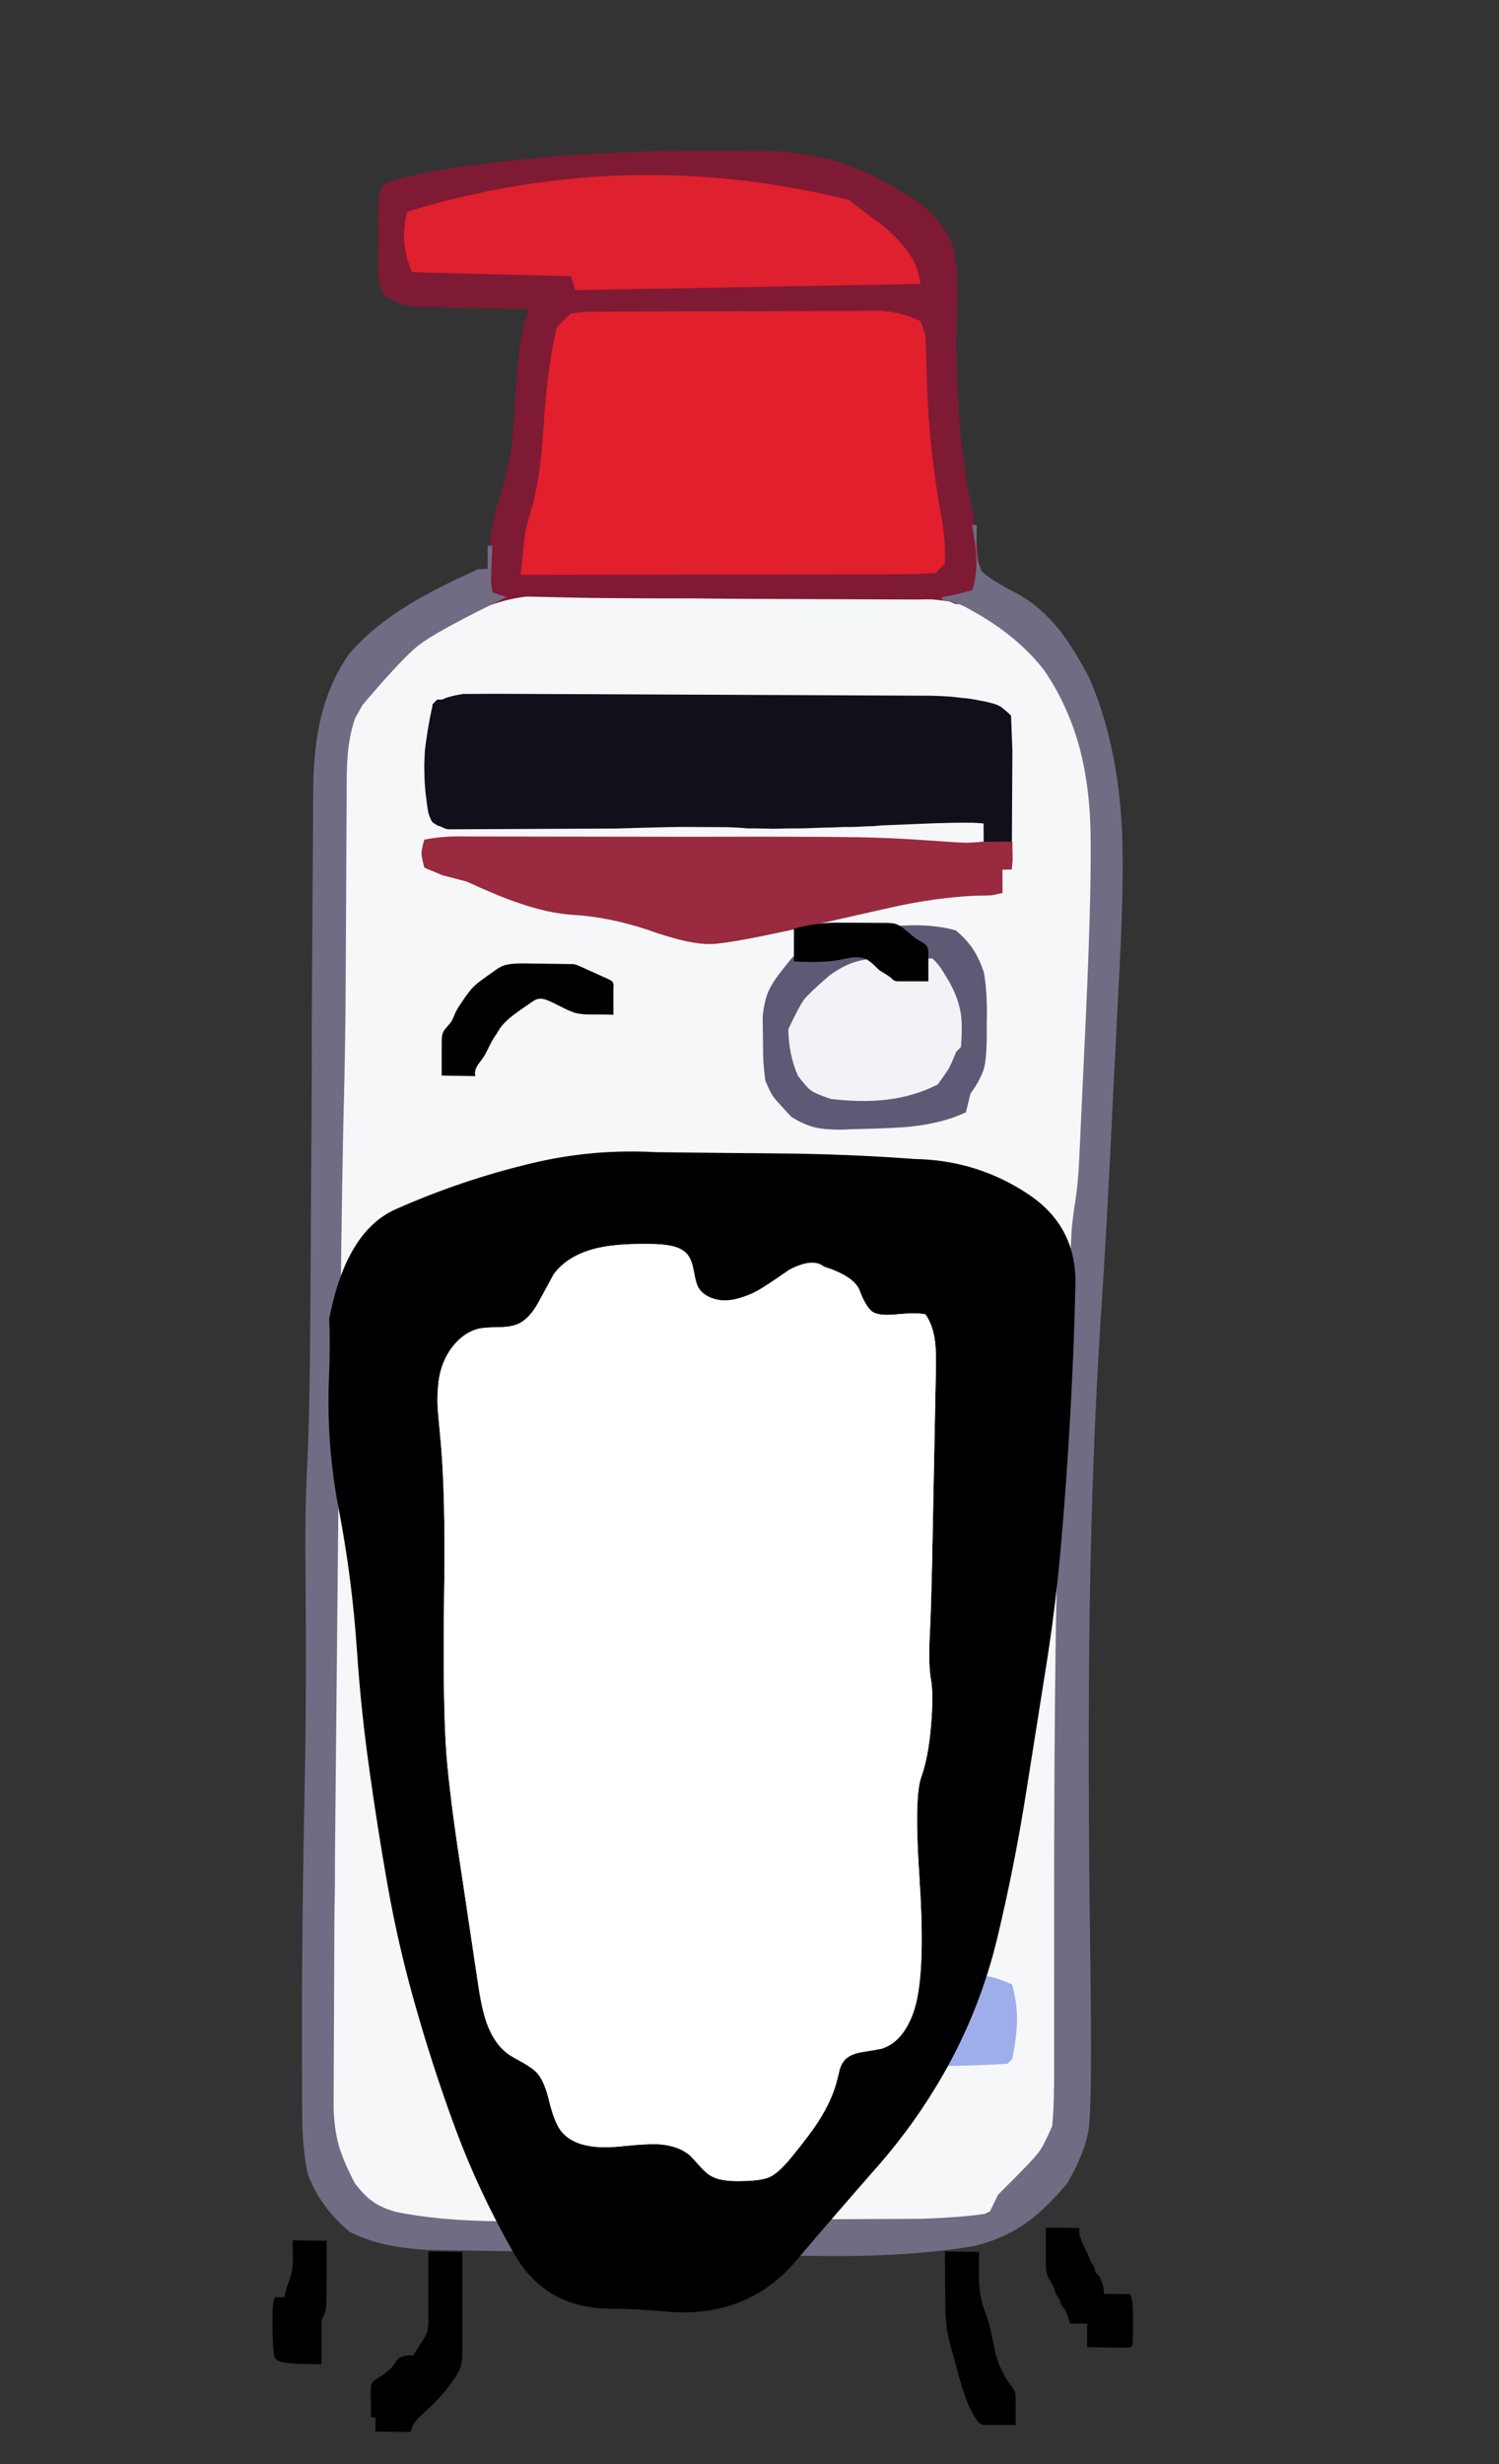 
<svg viewBox="0 0 112 184" height="184px" width="112px" y="0px" x="0px" preserveAspectRatio="none" xmlns:xlink="http://www.w3.org/1999/xlink" version="1.1" xmlns="http://www.w3.org/2000/svg">
<rect x="0" y="0" width="112" height="184" fill="#333333" stroke="none"/>
<defs></defs>

<g id="fun_scrollers">
<g transform="matrix( 0.362, 0, 0, 0.362, -594.2,0.1)" id="svg">
<g transform="matrix( 1, 0, 0, 1, 1678.15,23.65)" id="Layer_2">
<g transform="matrix( 1, 0.013, -0.013, 1, 24.3,-2.65)" id="Layer_1">
<g transform="matrix( 0.962, -0.017, 0.017, 0.962, -399.45,-223.15)">
<g>
<g>
<path d="M 464.9 344.1
Q 460.35 344 458.55 344.15 455.35 344.45 452.45 345.7
L 449.85 347.25
Q 441.4 351.75 437.55 354.2 431.05 358.45 426.85 363.25 423.3 368.65 421.7 373.9 420.1 379.05 420 385.5
L 419.95 422.55
Q 419.85 441.1 419.5 453.4 418.75 480.7 417.95 535.4
L 417.7 553.85
Q 416.8 614.55 416.65 644.85
L 416.6 665.95
Q 416.55 670.75 416.85 676.25 418.9 684.65 424.85 690.25 431.65 693.35 437.55 693.9 443.45 694.4 472 694.45
L 543.15 694.5
Q 549.6 694.15 552.05 693.75 557.1 692.85 560.15 690.5
L 568.8 680.2
Q 571.35 676.5 572.3 672.05 573.05 668.6 573.1 663.05
L 573.15 629.3
Q 573.25 593.7 573.65 571.15 574.25 539.3 575.7 513
L 575.85 510.5
Q 576.65 495.25 577.15 487.95
L 577.85 478.25
Q 578.85 471.55 579.05 469.4
L 580.6 439.25
Q 581.9 414.85 581.95 402.65
L 582 399.75
Q 582 387.15 579.2 376.5 574.7 361.1 564.15 352.95 557.85 348.35 552.35 346.5 546.75 344.55 539 344.45
L 490.85 344.3
Q 479.7 344.3 474.15 344.2
L 464.9 344.1 Z" stroke="none" fill="#F5F7F9"></path>
</g>
</g>
</g>

<g transform="matrix( 0.962, 0, 0, 0.962, 3.4,8.55)">
<g>
<g>
<path d="M 138.9 39.5
L 138.95 30.5
Q 139 24 137.8 19.75 136.45 16.65 134.5 14.35 132.7 12.3 129.7 10.15
L 126.4 8.2
Q 119.4 4 112.55 2.05 105.75 0.1 97.5 0
L 93.6 0.05
Q 67.45 -0.05 43.8 2.7
L 40.25 3.15
Q 32.35 4.1 27.75 5 20.85 6.25 15.55 8.2 14.7 9.95 14.6 11.1 14.45 12.25 14.55 17.4
L 14.6 20.2
Q 14.6 22.25 14.6 26.35 14.75 29.9 15.95 32.2 18.95 33.65 19.85 33.95 20.75 34.2 22.9 34.45
L 47 34.65
Q 45.8 38.35 45.25 42.55 44.8 45.65 44.6 50.55 44.2 59.35 43.9 62.45 43.2 69.05 41.6 74.1 39.6 79.95 39.25 86.65 39.3 87.9 39.2 89.05 39.15 90.05 39.1 90.95
L 39.2 98.35
Q 39.7 98.15 40.15 98 43.85 96.7 47.45 96.25
L 58.15 96.35
Q 63.3 96.4 73.6 96.3 83.1 96.15 92.6 96.15
L 131 95.8
Q 133.75 95.7 134.6 95.75 135.5 95.8 138.05 96.1 138.7 96.35 139.4 96.65
L 145.85 96.55 145.8 91.85
Q 145.4 91.45 144.95 90.95
L 144.2 86.4
Q 143.8 80.95 142.7 76.25 139.05 60.45 138.9 39.5 Z" stroke="none" fill="#7E1A34"></path>
</g>
</g>
</g>

<g transform="matrix( 0.962, 0, 0, 0.962, 3.4,8.55)">
<g>
<g>
<path d="M 175.6 142.35
Q 174.2 125.2 168.35 112.2 164.9 105.75 161.7 101.85 157.5 96.75 152.35 94.1 147.5 91.75 144.95 89.6 144.2 87.7 144.05 87.05 143.9 86.4 143.75 84.3
L 143.75 79.65 142.75 79.65
Q 143.65 84.45 143.75 86.7 143.95 90.4 143 93.65 138.446 94.951 136.45 95.2
L 136.45 95.75
Q 138.878 96.077 141.35 97.15
L 144.1 98.65
Q 153.15 103.7 158.65 110.65 164 118.3 166.55 127.55 168.8 135.75 169.05 146.05
L 169.1 148.7
Q 169.3 161.5 168.55 184.25
L 167.5 215.45
Q 167.35 220.25 166.8 224.25 166.35 227.3 166.1 230.25
L 164.9 259.5
Q 163.9 286.55 163.8 319 163.75 342.7 164.25 378.45
L 164.65 409.4
Q 164.8 418.3 164.4 422.7 162.7 426.75 161.85 427.95 161.05 429.2 157.95 432.45
L 153 437.55 151.1 441.55
Q 146.05 442.5 136.4 442.95
L 68.3 444.15
Q 53.45 444.65 45.95 444.65 32.95 444.7 23.75 442.9 20.55 442 18.85 440.75 17.15 439.65 15 436.95 12.55 432.45 11.45 428.95 10.3 425.05 10.2 420.3
L 9.85 380.45
Q 9.9 372 9.8 367.8
L 9.55 291.8
Q 9.35 232.55 9.55 209.85 9.8 191.65 9.65 178.55
L 9.35 140.5
Q 9.25 134.15 9.4 131.55 9.65 126.75 10.95 122.8
L 12.5 119.95
Q 20.9 109.8 24.3 107.05 27.7 104.3 39.7 98.15
L 43.1 96.4
Q 41.8 96.05 40.05 95.45
L 39.7 93.2
Q 39.7 93.1 39.9 85.45
L 38.9 85.45 38.95 90.45 36.95 90.5
Q 27.55 94.9 22.1 98.35 14.3 103.25 9.4 109.15 5.35 115.15 3.6 122.8 2.15 129.15 2.15 137.65
L 2.5 188.55
Q 2.7 200.35 2.8 223.7
L 2.95 242.7
Q 3.05 259.95 3.05 262.9 3.05 274.35 2.75 283.1 2.35 293.3 2.7 306.6 3.25 331.45 3.1 350.5 2.9 381.45 3.15 400.5
L 3.45 420.7
Q 3.55 429.85 4.85 435.05 7.55 442.1 13.95 447.3 17.7 449.15 22.2 450.05 25.75 450.75 30.8 451
L 99.7 451.2
Q 117.1 451.3 124 451.05 137.65 450.55 148.2 448.6 154.65 446.85 159.2 443.45 163.15 440.6 167.8 434.9 171.75 427.95 172.3 422.65 172.85 417.25 172.25 392.25
L 171.75 372.8
Q 170.95 336.8 171 311.25 171.1 277.95 172.55 249.75 173.7 228.55 174.65 199.9
L 175.65 173.55
Q 176.45 152.8 175.6 142.35 Z" stroke="none" fill="#706C84"></path>
</g>
</g>
</g>

<g transform="matrix( 0.962, -0.017, 0.017, 0.962, -399.45,-223.15)">
<g>
<g>
<path d="M 442.9 366.8
Q 442.1 367.1 441.35 367.45 440.6 367.85 439.85 368.25 439.5 369.65 439.2 371.1 438.65 373.95 438.25 376.8 438.05 378.2 438 379.65 437.9 381.15 437.95 382.65 437.95 384.1 438.05 385.6 438.15 387.1 438.35 388.65 438.5 390.15 438.8 391.6 438.9 392.05 439.1 392.45 439.2 392.7 439.35 393.05 439.45 393.2 439.55 393.4 439.6 393.45 439.65 393.5 439.75 393.6 439.9 393.7 440.05 393.8 440.2 393.9 440.45 394.05 440.7 394.2 440.95 394.35 441.3 394.4 442.05 394.8 442.9 395.05
L 479 395.05
Q 484.6 394.9 490.25 394.8 493 394.75 495.75 394.8 498.45 394.85 501.15 394.85 504.1 394.85 507.2 395.15 508.95 395.15 510.7 395.2 511.45 395.2 512.25 395.25 512.9 395.25 513.6 395.25 514.75 395.2 515.9 395.2 517.55 395.2 519.2 395.2 520.7 395.15 522.2 395.1 523.6 395.05 525.05 395.05 526.35 395 527.65 394.95 528.85 394.95 530.05 394.95 531.15 394.9 532.25 394.85 533.25 394.8 534.25 394.8 535.1 394.7 535.95 394.65 541.45 394.45 547 394.25 548.3 394.2 549.65 394.2 550.9 394.15 552.2 394.15 553.4 394.15 554.6 394.15 555.7 394.15 556.85 394.25 557.35 394.25 557.85 394.35
L 557.85 398.25
Q 557.3 398.3 556.8 398.4 556.35 398.45 555.9 398.5 555.55 398.55 555.2 398.65 554.9 398.7 554.65 398.9 554.35 398.9 554.15 399.1
L 554.15 403.4 563.85 403.4 564.1 378.7 563.85 371.25
Q 562.85 370.25 561.75 369.4 561.1 369 560.4 368.75 559.55 368.5 558.75 368.3 557.85 368.1 557 367.95 556.05 367.75 555.15 367.6 554.2 367.45 553.3 367.4 552.25 367.25 551.25 367.15 550.2 367.05 549.15 367 548 366.95 546.9 366.9
L 453.4 366.05
Q 452.65 366.05 451.95 366.05 451.3 366.05 450.65 366.05 450.1 366.05 449.55 366.05 449.05 366.05 448.55 366.05 448.15 366.05 447.8 366.05 447.45 366.05 447.15 366.05 446.9 366.05 446.7 366.05 446.5 366.05 446.35 366.05 445.45 366.2 444.6 366.35 443.75 366.55 442.9 366.8 Z" stroke="none" fill="#110F1A"></path>
</g>
</g>
</g>

<g transform="matrix( 0.962, -0.017, 0.017, 0.962, -154.35,-10.4)">
<g>
<g>
<path d="M 295.35 74.45
L 295.2 68
Q 295.15 65.3 295.05 64.4 294.8 62.7 294 61 290.25 59.1 285.75 58.75
L 225.65 58.65
Q 222.9 58.65 222.05 58.7 221.2 58.75 219 59
L 216 62
Q 213.95 70.1 213.05 83.45 212.35 94.15 210.45 100.7 209.35 104.2 209.05 106 208.75 107.75 208 115
L 288.6 115.25
Q 293.5 115.25 297 115
L 299 113
Q 299.3 109 298.35 103.15 295.8 89.2 295.35 74.45 Z" stroke="none" fill="#E21F2D"></path>
</g>
</g>
</g>

<g transform="matrix( 0.962, 0, 0, 0.962, 3.4,8.55)">
<g>
<g>
<path d="M 149.85 241.9
Q 149.75 241.1 149.3 238.7
L 148.5 235.6
Q 147.55 228.75 145.3 224.65
L 143 224.15 133.6 224.5
Q 124.05 224.75 116.9 225.4 104.95 226.55 88.55 226.85
L 79.65 227.05
Q 78.25 227.05 55.3 227.15 37.4 227.2 37.2 227.6 35.05 239.65 38.7 247.45 42.7 249.6 44.75 249.85 46.8 250.1 55.2 249.5 57.15 249.3 61.15 249.1 69.8 248.8 76.7 248.35 82 248 92.8 247.5 108 246.9 111.05 246.7
L 119.35 246.2
Q 123.45 245.95 127.65 245.9
L 128.7 247.9
Q 140.25 249.3 148.7 247.55
L 150 245.05
Q 149.9 242.7 149.85 241.9 Z" stroke="none" fill="#9DAEEA"></path>
</g>
</g>
</g>

<g transform="matrix( 0.962, -0.017, 0.017, 0.962, -154.4,-11.7)">
<g>
<g>
<path d="M 296.05 436.5
L 299.65 436.4
Q 304.65 436.35 311 436
L 312 435
Q 312.95 430.25 313.05 427 313.15 422.85 312 419 308.55 417.45 306.75 417.25 304.9 417.1 297.4 417.45
L 280.75 417.85
Q 270.85 418.15 255.4 417.5 247.1 417.2 238.95 417.05 232.1 417 225.1 416.75 215.7 416.35 211 416.3
L 205.75 416.25
Q 199.05 415.85 197.15 415.95 192.5 416.15 189 418 187.5 421.1 187.15 422.2 186.8 423.35 186.25 427 186.65 430.7 186.95 431.85 187.3 432.95 189 436 192.85 437.9 195.7 438.15 198.5 438.4 211.55 437.95
L 219.7 437.75
Q 230.4 437.75 241.05 437.45 253.3 437.1 263.15 437.05 285.05 436.75 296.05 436.5 Z" stroke="none" fill="#9DAEEA"></path>
</g>
</g>
</g>

<g transform="matrix( 0.962, -0.017, 0.017, 0.962, -399.45,-223.15)">
<g>
<g>
<path d="M 561.85 404.25
L 563.85 404.25 564.05 402.15 564 398.25 557.85 398.25
Q 555 398.45 554.15 398.45 553.35 398.45 551.2 398.3
L 542.2 397.65
Q 534.2 397.15 527.2 397.1
L 524.35 397.05
Q 510.05 396.9 495.7 396.9
L 446.45 396.6
Q 441.95 396.45 437.85 397.25 437.25 399.45 437.25 400.2 437.25 400.95 437.85 403.25
L 441.75 404.9 446.85 406.25
Q 453.75 409.45 457.85 410.85 464 413.05 469.4 413.5 477.3 413.95 485.85 416.85 494.8 420.1 499.5 419.9 504.15 419.75 523.25 415.5
L 537.45 412.35
Q 547.4 410.15 556.2 409.8 558.7 409.8 559.4 409.75 560.1 409.65 561.85 409.25
L 561.85 404.25 Z" stroke="none" fill="#992A3F"></path>
</g>
</g>
</g>

<g transform="matrix( 0.962, -0.017, 0.017, 0.962, -399.45,-223.15)">
<g>
<g>
<path d="M 434.85 262.6
Q 433 269.25 435.85 275.6
L 469.85 276.6 470.85 279.6 544.85 278.6
Q 544.7 277.75 544.55 276.95 543.65 271.8 536.65 265.9 529.85 260.95 529.85 260.6 482.05 248.45 434.85 262.6 Z" stroke="none" fill="#DF202E"></path>
</g>
</g>
</g>

<g transform="matrix( 0.962, -0.017, 0.017, 0.962, -154.4,-11.7)">
<g>
<g>
<path d="M 304.7 197.05
Q 303.25 194.85 301 193 297.15 191.85 291.75 191.85
L 288.3 191.95
Q 280.25 192.15 276.35 193.1 270.45 194.55 265.85 198.7
L 264 201
Q 261.7 203.8 260.8 205.8 259.85 207.9 259.5 211.35
L 259.55 216.1
Q 259.55 219.65 259.6 220.75 259.65 221.85 260 225 261 227.4 261.65 228.4 262.35 229.35 265.55 232.8 268.2 234.5 270.7 235.1 272.75 235.6 276.3 235.6
L 279.05 235.5
Q 287.95 235.35 291.25 235 298.25 234.25 303 232
L 304 228
Q 306.25 224.95 306.95 222.5 307.45 220.55 307.55 216.3
L 307.55 213.35
Q 307.8 206.75 307 202 305.95 198.95 304.7 197.05 Z" stroke="none" fill="#F1F3F7"></path>
</g>
</g>
</g>

<g transform="matrix( 0.962, -0.017, 0.017, 0.962, -154.4,-11.7)">
<g>
<g>
<path d="M 304.7 197.05
Q 303.25 194.85 301 193 297.15 191.85 291.75 191.85
L 288.3 191.95
Q 280.25 192.15 276.35 193.1 270.45 194.55 265.85 198.7
L 264 201
Q 261.7 203.8 260.8 205.8 259.85 207.9 259.5 211.35
L 259.55 216.1
Q 259.55 219.65 259.6 220.75 259.65 221.85 260 225 261 227.4 261.65 228.4 262.35 229.35 265.55 232.8 268.2 234.5 270.7 235.1 272.75 235.6 276.3 235.6
L 279.05 235.5
Q 287.95 235.35 291.25 235 298.25 234.25 303 232
L 304 228
Q 306.25 224.95 306.95 222.5 307.45 220.55 307.55 216.3
L 307.55 213.35
Q 307.8 206.75 307 202 305.95 198.95 304.7 197.05
M 284.7 198.8
L 288.75 198.85
Q 292.35 198.85 296 199 297.05 200.05 297.5 200.7 297.95 201.3 299.55 204 301.5 207.5 302 210.8 302.4 213.5 302 218
L 301 219
Q 299.9 221.65 299.4 222.55 298.9 223.4 297 226 291.85 228.6 285.75 229.25 280.55 229.8 274 229 270.7 227.85 269.85 227.2 268.95 226.6 267 224 265 219.3 265 214 267.35 209.05 268.45 207.6 269.6 206.2 273.85 202.55 276.55 200.6 278.95 199.8 281.3 199 284.7 198.8 Z" stroke="none" fill="#5D5A76"></path>
</g>
</g>
</g>

<g transform="matrix( 0.962, -0.017, 0.017, 0.962, -154.4,-11.7)">
<g>
<g>
<path d="M 190 143
L 189 144 188.85 150.1
Q 188.85 154.05 189 156
L 190 156 192 143 190 143 Z" stroke="none" fill="#110F1A"></path>
</g>
</g>
</g>
</g>
</g>

<g transform="matrix( 1, 0, 0, 1, 1678.15,23.65)" id="Layer_5">
<g>
<g>
<g>
<path d="M 179.15 435.6
L 179.15 442.8
Q 179.15 444.75 179.55 445.65 179.7 446 180.2 446.8 180.65 447.45 180.8 447.9 180.95 448.35 181.2 449.25
L 181.9 450.3
Q 182.1 450.75 182.4 451.65
L 183.1 452.5
Q 183.3 452.85 183.65 453.75
L 184.15 455.35 187.7 455.4
Q 187.65 457.83 187.65 460.25
L 196 460.35
Q 196.6 460.35 196.8 460.15 197.1 459.9 197.1 459.2
L 197.15 453.25
Q 197.15 450.5 196.5 449.3
L 191.2 449.25
Q 191.106 448.199 190.9 447.4 190.8 446.95 190.4 446.05 190.25 445.65 190 445.4 189.6 445.05 189.45 444.8 189.3 444.6 189.25 444.2 189.15 443.75 189.05 443.55 188.9 443.3 188.45 442.7
L 187.85 441.2
Q 186.95 439.4 186.6 438.5 185.85 436.8 186.1 435.65
L 179.15 435.6
M 23.75 441.45
Q 23.8 443.5 23.5 444.7 23.4 445.4 23.05 446.35
L 22.45 448
Q 22.186 448.866 22 449.95
L 20 449.95
Q 19.55 450.95 19.55 453.2 19.45 458.75 19.8 461.5 19.9 462.35 20.15 462.65 20.5 463 21 463.15 21.8 463.45 22.95 463.55 24.75 463.75 29.65 463.75
L 29.65 454.6
Q 30.051 453.961 30.2 453.55 30.65 452.5 30.65 450.65 30.7 448.6 30.7 438.3
L 23.7 438.2
Q 23.65 438.85 23.75 441.45
M 166.35 452.25
Q 165.5 449.8 165.35 446.5 165.25 444.5 165.4 440.6
L 158.3 440.5 158.4 451.15
Q 158.4 453 158.55 454.8
L 158.75 456.7
Q 159.15 458.95 159.9 461.45
L 161.2 466.2
Q 162.25 470.15 163.25 472.35 164 474 164.9 475.25 165.35 475.9 165.85 476.15 166.3 476.4 167.05 476.3
L 172.9 476.3 172.9 470.85
Q 172.9 469.95 172.8 469.55 172.6 469 171.9 468.1 170.4 466.15 169.45 463.65 168.8 462.1 168.5 460.35
L 167.9 457.4
Q 167.55 455.65 167.15 454.5
L 166.35 452.25
M 58.7 440.6
L 51.7 440.5 51.7 454.6
Q 51.7 456.3 51.45 457.05 51.2 457.9 50.5 458.95
L 48.6 461.95
Q 46.3 461.85 45.45 462.65 45.35 462.75 44.35 464.15 43.5 465.3 41 466.8 40.2 467.3 40 467.75 39.8 468.1 39.8 468.9
L 39.85 474.6 40.8 474.8 40.8 477.65
Q 45.7 477.75 48.1 477.7 48.25 476.5 49.25 475.3 49.75 474.7 51.3 473.3 53.6 471.25 55.4 469
L 57.05 466.75
Q 58.15 465.2 58.45 463.95 58.7 463 58.7 461
L 58.7 440.6 Z" stroke="none" fill="#000000"></path>
</g>
</g>
</g>
</g>

<g transform="matrix( 1, 0, 0, 1, 1678.15,23.65)" id="Layer_4">
<g>
<g>
<g>
<path d="M 152.1 215.15
Q 137.85 214.1 123.6 214 111.2 213.9 98.75 213.75 85.6 213 72.95 216.05 58.5 219.5 45 225.5 34.75 230 31.25 248.05 31.45 254.1 31.2 260.15 30.6 273.85 33.2 287.35 35.95 301.65 36.95 316.4 37.8 329.05 39.6 341.65 41.25 353.45 43.3 365.05 45.6 377.95 49.15 390.25 52.55 402.2 56.8 413.85 61.9 427.9 69.45 441.05 75.9 452.2 89.05 452.3 95.15 452.35 101.2 452.95 117.7 454.2 127.7 442.3 135.85 432.7 144.2 423.2 152.8 413.45 159.05 402.05 165.8 389.65 169.1 375.95 172.65 361.15 175.05 346 177.1 333.15 179.1 320.45 181.1 308.05 182.2 295.65 183.4 282.05 184.15 268.6 184.95 254.8 185.25 241.15 185.55 229.05 175.5 222.4 165 215.4 152.1 215.15
M 126.2 238
Q 130.998 235.472 133.35 237.35 139.665 239.369 140.75 242.35 141.889 245.385 143.15 246.5 144.454 247.605 148.3 247.2 152.55 246.8 154.3 247.2 155.8 249.35 156.25 252.6 156.55 254.75 156.45 258.6
L 155.65 299.2
Q 155.45 308.2 155.25 312.05 154.849 319.205 155.4 322.3 156 325.436 155.45 332 154.902 338.611 153.4 342.75 151.946 346.902 153.05 363.35 154.152 379.797 152.7 387.75 152 391.65 150.3 394.45 148.3 397.75 145.2 398.7 145.05 398.75 141.15 399.4 138.75 399.8 137.65 401 137 401.7 136.6 402.95 136.5 403.3 136.05 405.2 135.05 409.2 132.25 413.6 130.5 416.35 126.65 421.05 124 424.3 122.15 425.15 120.6 425.85 117.2 425.95 114.55 426.05 113.1 425.85 110.9 425.6 109.45 424.55 108.65 423.95 107.55 422.7 106.2 421.2 105.75 420.75 103.4 418.7 99.4 418.4 97.05 418.25 92.15 418.75 87.8 419.25 84.95 418.75 81 418.1 79.05 415.6 77.75 413.95 76.65 409.55 75.65 405.3 74.1 403.65 73.15 402.65 71.2 401.55 68.7 400.2 68.05 399.7 65.25 397.6 63.75 393.4 62.75 390.65 62 385.6
L 58.45 361.85
Q 56.15 346.9 55.45 338.2 54.65 327.9 54.95 305.35 55.3 283.9 54.15 272.45 53.65 267.2 53.6 265.9 53.5 262.15 54.1 259.4 54.9 256 57 253.5 59.3 250.75 62.35 250.1 63.3 249.9 66.3 249.85 68.8 249.8 70.15 249.2 72.5 248.2 74.4 244.75 77.45 239.1 77.55 238.95 80.55 234.85 86.9 233.45 91.2 232.5 98.55 232.7 101 232.8 102.4 233.2 104.45 233.75 105.4 235.15 106.1 236.15 106.5 238.3 106.9 240.7 107.4 241.6 108.3 243.15 110.25 243.85 112 244.5 114 244.25 115.495 244.046 117.1 243.45 118.765 242.912 120.75 241.65 122.78 240.384 126.2 238
M 154.9 172.9
Q 154.9 171.95 154.75 171.55 154.5 171 153.8 170.55 152.9 170.05 152.5 169.8 151.95 169.45 150.35 168.05 149.1 166.95 148.1 166.65 147.45 166.45 146.05 166.45
L 135.3 166.4
Q 131 166.55 127.15 167.65
L 127.15 174.4
Q 133.35 174.7 136.4 174.1 138.95 173.6 139.35 173.55 141.1 173.45 142.3 174.05 143.15 174.55 144.55 176 144.95 176.35 145.9 176.9 146.8 177.45 147.2 177.8 147.7 178.3 147.85 178.35 148.15 178.5 148.8 178.5
L 154.9 178.5 154.9 172.9
M 58.5 182.95
Q 57.7 184.05 57.2 185.15 56.65 186.55 56.4 186.85 56.2 187.15 55.5 187.95 54.9 188.6 54.7 189.1 54.45 189.7 54.45 191
L 54.45 197.95 61.4 198.05
Q 61.1 197 61.9 195.75 62.85 194.5 63.3 193.8 63.45 193.55 64.5 191.45 64.95 190.5 65.8 189.3 66.5 188.05 67.2 187.3 68.15 186.2 70.55 184.5
L 72.95 182.85
Q 73.75 182.25 74.3 182.15 75.15 181.95 76.25 182.4 77.05 182.7 79.1 183.75 80.85 184.65 81.95 185 83.4 185.4 85.9 185.35 89.1 185.35 89.9 185.4
L 89.9 179.7
Q 90 179.1 89.75 178.65 89.55 178.35 88.85 178.05
L 83.55 175.65
Q 82.55 175.15 81.7 174.95
L 71.1 174.8
Q 68.15 174.8 66.85 175.4 66.05 175.8 65.4 176.3
L 63.5 177.65
Q 61.55 179.05 60.95 179.7 60 180.65 58.5 182.95 Z" stroke="none" fill="#000000"></path>

<path d="M 133.35 237.35
Q 130.998 235.472 126.2 238 122.78 240.384 120.75 241.65 118.765 242.912 117.1 243.45 115.495 244.046 114 244.25 112 244.5 110.25 243.85 108.3 243.15 107.4 241.6 106.9 240.7 106.5 238.3 106.1 236.15 105.4 235.15 104.45 233.75 102.4 233.2 101 232.8 98.55 232.7 91.2 232.5 86.9 233.45 80.55 234.85 77.55 238.95 77.45 239.1 74.4 244.75 72.5 248.2 70.15 249.2 68.8 249.8 66.3 249.85 63.3 249.9 62.35 250.1 59.3 250.75 57 253.5 54.9 256 54.1 259.4 53.5 262.15 53.6 265.9 53.65 267.2 54.15 272.45 55.3 283.9 54.95 305.35 54.65 327.9 55.45 338.2 56.15 346.9 58.45 361.85
L 62 385.6
Q 62.75 390.65 63.75 393.4 65.25 397.6 68.05 399.7 68.7 400.2 71.2 401.55 73.15 402.65 74.1 403.65 75.65 405.3 76.65 409.55 77.75 413.95 79.05 415.6 81 418.1 84.95 418.75 87.8 419.25 92.15 418.75 97.05 418.25 99.4 418.4 103.4 418.7 105.75 420.75 106.2 421.2 107.55 422.7 108.65 423.95 109.45 424.55 110.9 425.6 113.1 425.85 114.55 426.05 117.2 425.95 120.6 425.85 122.15 425.15 124 424.3 126.65 421.05 130.5 416.35 132.25 413.6 135.05 409.2 136.05 405.2 136.5 403.3 136.6 402.95 137 401.7 137.65 401 138.75 399.8 141.15 399.4 145.05 398.75 145.2 398.7 148.3 397.75 150.3 394.45 152 391.65 152.7 387.75 154.152 379.797 153.05 363.35 151.946 346.902 153.4 342.75 154.902 338.611 155.45 332 156 325.436 155.4 322.3 154.849 319.205 155.25 312.05 155.45 308.2 155.65 299.2
L 156.45 258.6
Q 156.55 254.75 156.25 252.6 155.8 249.35 154.3 247.2 152.55 246.8 148.3 247.2 144.454 247.605 143.15 246.5 141.889 245.385 140.75 242.35 139.665 239.369 133.35 237.35 Z" stroke="none" fill="#FFFFFF"></path>
</g>
</g>
</g>
</g>
</g>

<g transform="matrix( 0.362, 0, 0, 0.362, -594.2,0.1)" id="Layer_2"></g>

<g transform="matrix( 0.362, 0, 0, 0.362, -594.2,0.1)" id="Layer_3"></g>

<g transform="matrix( 0.362, 0, 0, 0.362, -594.2,0.1)" id="Layer_2"></g>

<g transform="matrix( 0.362, 0, 0, 0.362, -594.2,0.1)" id="Layer_3"></g>

<g transform="matrix( 0.362, 0, 0, 0.362, -594.2,0.1)" id="Layer_6"></g>

<g transform="matrix( 0.362, 0, 0, 0.362, -594.2,0.1)" id="MergedLayer_1"></g>

<g transform="matrix( 0.362, 0, 0, 0.362, -594.2,0.1)" id="Layer_2"></g>
</g>
</svg>
